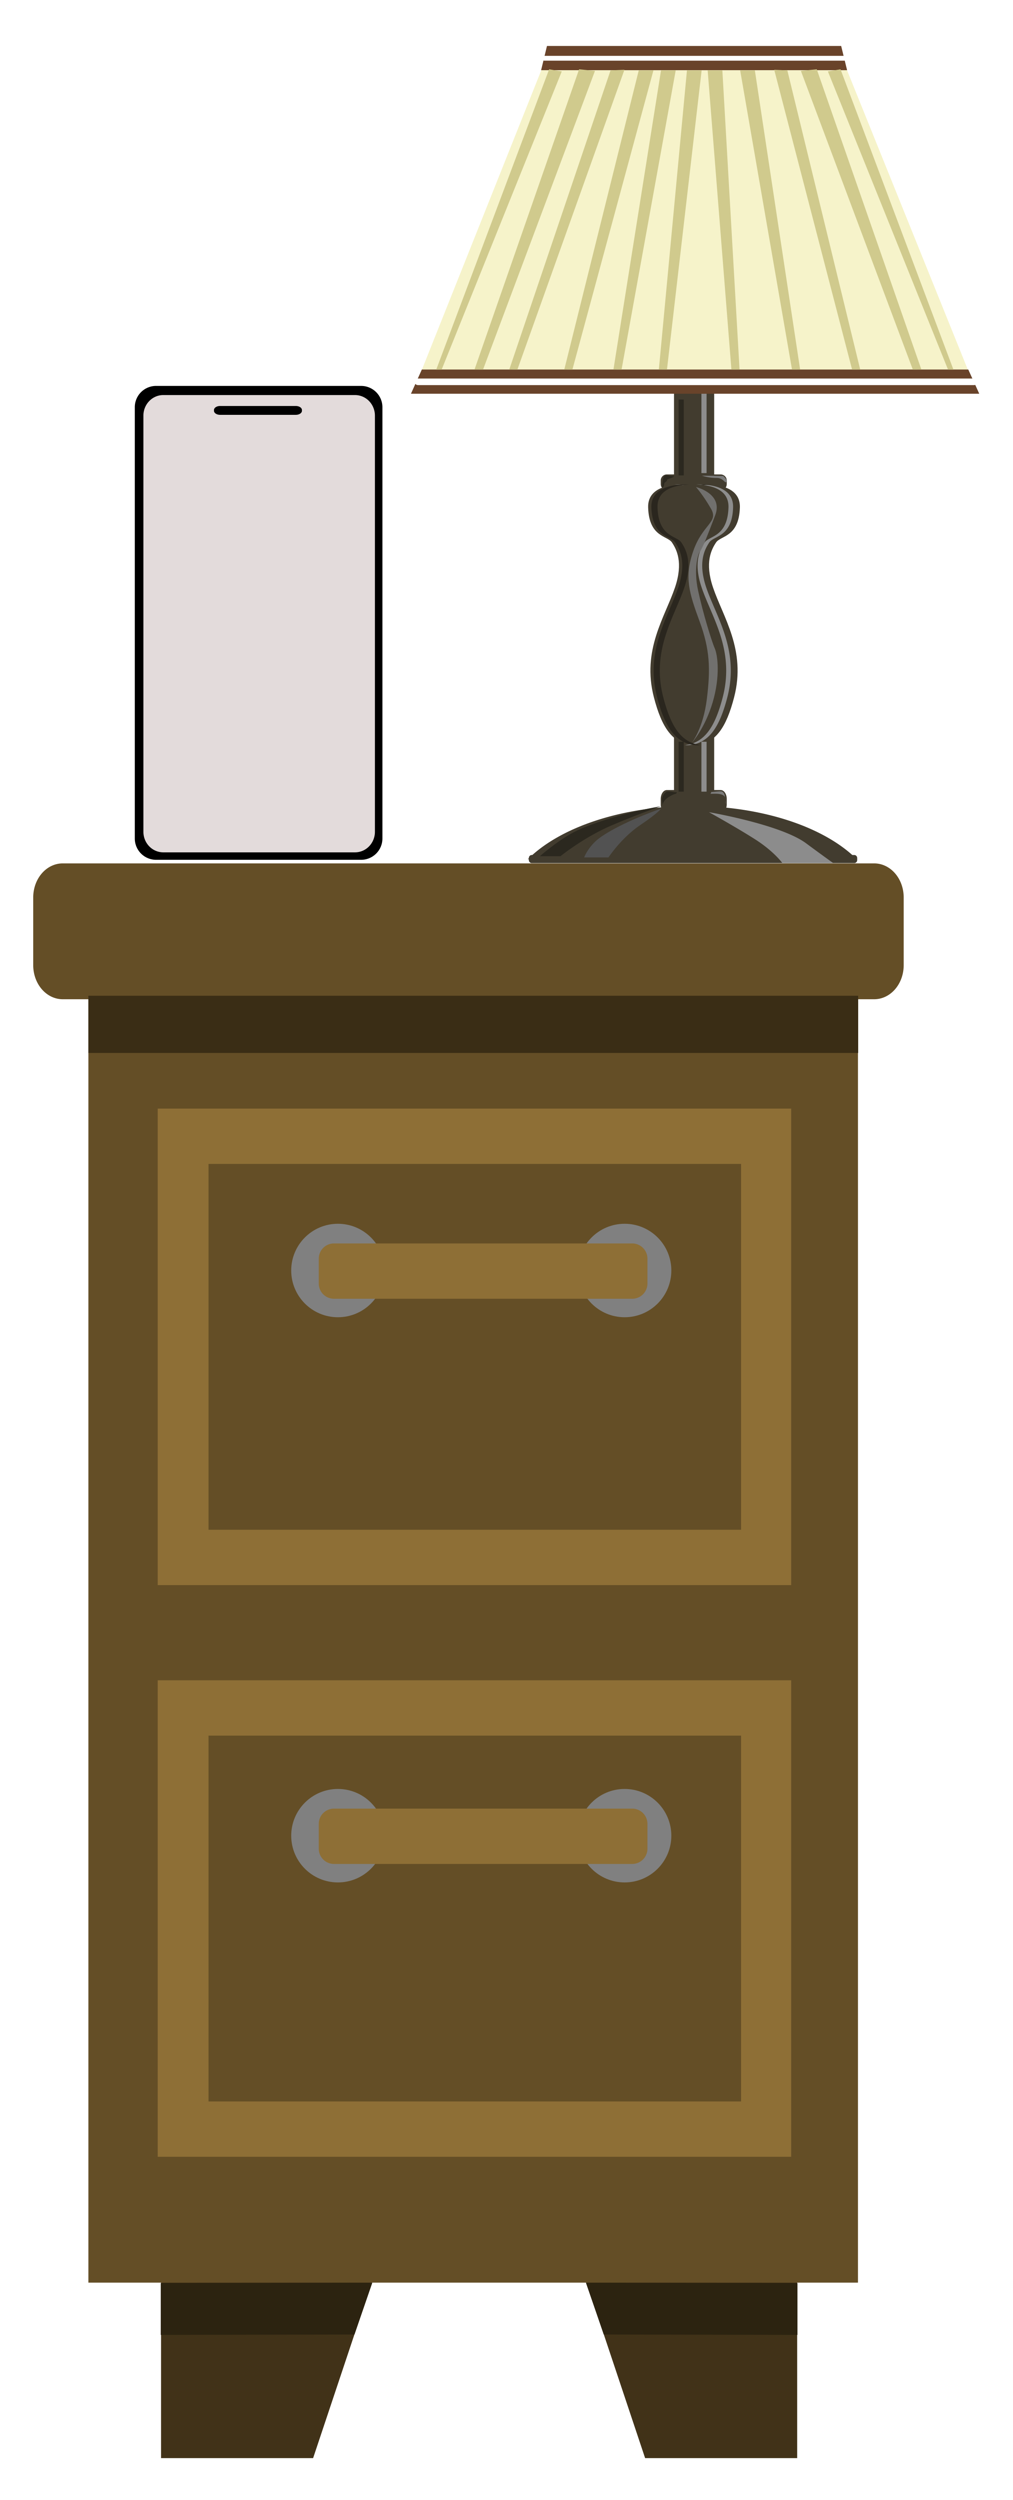 <svg xmlns="http://www.w3.org/2000/svg" width="88mm" height="217mm" viewBox="0 0 88 217"><defs><filter id="a" width="1.165" height="1.037" x="-.082" y="-.019" style="color-interpolation-filters:sRGB"><feGaussianBlur stdDeviation=".176"/></filter><filter id="b" width="2.48" height="1.096" x="-.74" y="-.048" style="color-interpolation-filters:sRGB"><feGaussianBlur stdDeviation=".138"/></filter><filter id="k" width="2.057" height="1.127" x="-.528" y="-.063" style="color-interpolation-filters:sRGB"><feGaussianBlur stdDeviation="2.209"/></filter><filter id="c" width="1.328" height="1.517" x="-.164" y="-.259" style="color-interpolation-filters:sRGB"><feGaussianBlur stdDeviation=".456"/></filter><filter id="d" width="1.149" height="1.365" x="-.075" y="-.183" style="color-interpolation-filters:sRGB"><feGaussianBlur stdDeviation=".335"/></filter><filter id="e" width="1.227" height="1.851" x="-.113" y="-.425" style="color-interpolation-filters:sRGB"><feGaussianBlur stdDeviation=".102"/></filter><filter id="f" width="1.205" height="1.249" x="-.102" y="-.124" style="color-interpolation-filters:sRGB"><feGaussianBlur stdDeviation=".057"/></filter><filter id="g" width="1.129" height="1.03" x="-.064" y="-.015" style="color-interpolation-filters:sRGB"><feGaussianBlur stdDeviation=".14"/></filter><filter id="h" width="1.102" height="1.246" x="-.051" y="-.123" style="color-interpolation-filters:sRGB"><feGaussianBlur stdDeviation=".223"/></filter><filter id="i" width="1.521" height="1.502" x="-.26" y="-.251" style="color-interpolation-filters:sRGB"><feGaussianBlur stdDeviation=".112"/></filter><filter id="j" width="1.331" height="1.341" x="-.166" y="-.17" style="color-interpolation-filters:sRGB"><feGaussianBlur stdDeviation=".089"/></filter></defs><g style="display:inline"><path d="M33.595 151.708h145.653a5.29 5.29 45 0 1 5.292 5.291v10.55a5.29 5.29 135 0 1-5.292 5.292H33.595a5.29 5.29 45 0 1-5.291-5.291V157a5.29 5.29 135 0 1 5.291-5.292" style="display:inline;fill:#644e26;fill-opacity:1;stroke:none;stroke-width:.246;stroke-linecap:round;stroke-linejoin:round;paint-order:markers fill stroke" transform="matrix(.484 0 0 .558 -10.813 -9.708)"/><path d="M13.99 197.008h18.68l-5.47 16.366H13.99zm55.262 0h-18.68l5.47 16.366h13.21z" style="display:inline;fill:#413218;stroke-width:.226;stroke-linecap:round;stroke-linejoin:round;paint-order:markers fill stroke;fill-opacity:1"/><path d="M7.679 86.435h66.854V198.14H7.679z" style="display:inline;fill:#644e26;fill-opacity:1;stroke:none;stroke-width:.172;stroke-linecap:round;stroke-linejoin:round;paint-order:markers fill stroke"/><path d="M13.7 145.855v41.362h55.03v-41.362zm4.415 4.803h46.262v31.756H18.115Z" style="display:inline;fill:#8e6f36;fill-opacity:1;stroke:none;stroke-width:.255;stroke-linecap:round;stroke-linejoin:round;paint-order:markers fill stroke"/><circle cx="29.355" cy="110.284" r="4.057" style="display:inline;fill:gray;fill-opacity:1;stroke:none;stroke-width:.246;stroke-linecap:round;stroke-linejoin:round;paint-order:markers fill stroke"/><circle cx="54.262" cy="110.284" r="4.057" style="display:inline;fill:gray;fill-opacity:1;stroke:none;stroke-width:.246;stroke-linecap:round;stroke-linejoin:round;paint-order:markers fill stroke"/><path d="M94.854 162.378h25.907a1.323 1.323 45 0 1 1.323 1.323v2.157a1.323 1.323 135 0 1-1.323 1.323H94.854a1.323 1.323 45 0 1-1.323-1.323v-2.157a1.323 1.323 135 0 1 1.323-1.323" style="display:inline;fill:#8e6f36;fill-opacity:1;stroke:none;stroke-width:.246;stroke-linecap:round;stroke-linejoin:round;paint-order:markers fill stroke" transform="translate(-65.84 -54.444)"/><path d="M13.7 96.23v41.361h55.03V96.229Zm4.415 4.803h46.262v31.755H18.115Z" style="display:inline;fill:#8e6f36;fill-opacity:1;stroke:none;stroke-width:.255;stroke-linecap:round;stroke-linejoin:round;paint-order:markers fill stroke"/><circle cx="29.355" cy="159.344" r="4.057" style="display:inline;fill:gray;fill-opacity:1;stroke:none;stroke-width:.246;stroke-linecap:round;stroke-linejoin:round;paint-order:markers fill stroke"/><circle cx="54.262" cy="159.344" r="4.057" style="display:inline;fill:gray;fill-opacity:1;stroke:none;stroke-width:.246;stroke-linecap:round;stroke-linejoin:round;paint-order:markers fill stroke"/><path d="M94.854 162.378h25.907a1.323 1.323 45 0 1 1.323 1.323v2.157a1.323 1.323 135 0 1-1.323 1.323H94.854a1.323 1.323 45 0 1-1.323-1.323v-2.157a1.323 1.323 135 0 1 1.323-1.323" style="display:inline;fill:#8e6f36;fill-opacity:1;stroke:none;stroke-width:.246;stroke-linecap:round;stroke-linejoin:round;paint-order:markers fill stroke" transform="translate(-65.84 -5.384)"/><path d="m13.965 198.178 18.38-.033-1.551 4.498-16.829.033zm55.311 0-18.38-.033 1.552 4.498 16.828.033z" style="display:inline;fill:#2c2310;stroke-width:.017;stroke-linecap:round;stroke-linejoin:round;paint-order:markers fill stroke;fill-opacity:1"/><path d="M7.677 86.435H74.55V91.4H7.677z" style="display:inline;fill:#3a2d15;fill-opacity:1;stroke:none;stroke-width:.036;stroke-linecap:round;stroke-linejoin:round;paint-order:markers fill stroke"/><path d="M282.436 89.628h17.807a1.85 1.85 45 0 1 1.852 1.852v37.43a1.85 1.85 135 0 1-1.852 1.853h-17.807a1.85 1.85 45 0 1-1.852-1.852V91.48a1.85 1.85 135 0 1 1.852-1.853" style="display:inline;fill:#000;fill-opacity:1;stroke-width:.246;stroke-linecap:round;stroke-linejoin:round;paint-order:markers fill stroke" transform="translate(-268.874 -56.129)"/><path d="M282.436 89.628h17.807a1.85 1.85 45 0 1 1.852 1.852v37.43a1.85 1.85 135 0 1-1.852 1.853h-17.807a1.85 1.85 45 0 1-1.852-1.852V91.48a1.85 1.85 135 0 1 1.852-1.853" style="display:inline;fill:#e3dbdb;fill-opacity:1;stroke-width:.246;stroke-linecap:round;stroke-linejoin:round;paint-order:markers fill stroke" transform="matrix(.935 0 0 .965 -249.889 -52.199)"/><path d="M287.993 91.33h6.58a.53.53 45 0 1 .53.528v.11a.53.53 135 0 1-.53.529h-6.58a.53.53 45 0 1-.53-.53v-.109a.53.53 135 0 1 .53-.529" style="display:inline;fill:#000;fill-opacity:1;stroke-width:.232;stroke-linecap:round;stroke-linejoin:round;paint-order:markers fill stroke" transform="matrix(1 0 0 .657 -268.874 -24.762)"/></g><g style="display:inline"><path d="M47.69 4.424h25.218l11.474 28.42H36.35z" style="display:inline;fill:#f6f3ca;fill-opacity:1;stroke-width:1.647;stroke-linecap:round;stroke-linejoin:round;paint-order:markers fill stroke"/><path d="M58.551 33.984h3.491v7.483h-3.491z" style="display:inline;fill:#423c2f;fill-opacity:1;stroke:none;stroke-width:1.55;stroke-linecap:round;stroke-linejoin:round;stroke-miterlimit:4;stroke-dasharray:none;stroke-opacity:1;paint-order:markers fill stroke"/><path d="M47.516 3.99h25.557l.514 2.101h-26.58z" style="display:inline;fill:#69432a;stroke-width:1.926;stroke-linecap:round;stroke-linejoin:round;paint-order:markers fill stroke"/><path d="M47.28 5.057h26.067" style="display:inline;fill:none;stroke:#fff;stroke-width:.418;stroke-linecap:round;stroke-linejoin:round;stroke-dasharray:none;stroke-opacity:1;paint-order:markers fill stroke"/><path d="M36.645 32.076h47.47l.954 2.101H35.7z" style="display:inline;fill:#69432a;stroke-width:2.625;stroke-linecap:round;stroke-linejoin:round;paint-order:markers fill stroke"/><path d="M36.306 33.143h48.318" style="display:inline;fill:none;stroke:#fff;stroke-width:.569;stroke-linecap:round;stroke-linejoin:round;stroke-dasharray:none;stroke-opacity:1;paint-order:markers fill stroke"/><path d="M59.362 42.055c-1.2-.007-3.112.254-3.058 1.996.079 2.586 1.667 2.435 2.068 3.035.4.6 1.001 1.726.266 3.903-.867 2.568-2.902 5.43-1.834 9.54.672 2.589 1.608 4.076 3.477 4.164v.002l.008-.001h.008v-.001c1.868-.088 2.804-1.575 3.476-4.164 1.068-4.11-.967-6.972-1.834-9.54-.735-2.177-.134-3.302.267-3.903.4-.6 1.988-.449 2.068-3.035.076-2.502-3.883-1.952-3.985-1.937-.031-.004-.403-.056-.926-.06z" style="display:inline;fill:#423c2f;fill-opacity:1;stroke:none;stroke-width:.313;stroke-linecap:round;stroke-linejoin:round;stroke-dasharray:none;stroke-opacity:1;paint-order:markers fill stroke"/><path d="M58.551 63.512h3.491v5.327h-3.491z" style="display:inline;fill:#423c2f;fill-opacity:1;stroke:none;stroke-width:1.308;stroke-linecap:round;stroke-linejoin:round;stroke-miterlimit:4;stroke-dasharray:none;stroke-opacity:1;paint-order:markers fill stroke"/><path d="M60.132 69.96a16.299 8.89 0 0 0-14.276 4.623h28.572a16.299 8.89 0 0 0-14.296-4.623" style="display:inline;fill:#423c2f;fill-opacity:1;stroke:none;stroke-width:.251;stroke-linecap:round;stroke-linejoin:round;stroke-dasharray:none;stroke-opacity:1;paint-order:markers fill stroke"/><path d="M279.487 135.826h4.68a.53.53 45 0 1 .528.53v.309a.53.53 135 0 1-.529.53h-4.679a.53.53 45 0 1-.529-.53v-.31a.53.53 135 0 1 .53-.529" style="display:inline;fill:#423c2f;fill-opacity:1;stroke:none;stroke-width:.313;stroke-linecap:round;stroke-linejoin:round;stroke-dasharray:none;stroke-opacity:1;paint-order:markers fill stroke" transform="matrix(1 0 0 1.463 -221.561 -130.136)"/><path d="M279.487 135.826h4.68a.53.53 45 0 1 .528.53v.309a.53.53 135 0 1-.529.53h-4.679a.53.53 45 0 1-.529-.53v-.31a.53.53 135 0 1 .53-.529" style="display:inline;fill:#423c2f;fill-opacity:1;stroke:none;stroke-width:.313;stroke-linecap:round;stroke-linejoin:round;stroke-dasharray:none;stroke-opacity:1;paint-order:markers fill stroke" transform="translate(-221.561 -94.644)"/><path d="M266.98 140.43h29.626a.265.265 45 0 1 .264.264v.172a.265.265 135 0 1-.264.264H266.98a.265.265 45 0 1-.265-.264v-.172a.265.265 135 0 1 .265-.264" style="display:inline;fill:#423c2f;fill-opacity:1;stroke:none;stroke-width:.313;stroke-linecap:round;stroke-linejoin:round;stroke-dasharray:none;stroke-opacity:1;paint-order:markers fill stroke" transform="matrix(.946 0 0 1 -206.373 -66.212)"/><path d="M60.684 42.053q-.116 0-.22.004c1.194.028 2.87.356 2.82 1.994-.08 2.586-1.668 2.435-2.069 3.035-.4.6-1.001 1.726-.266 3.903.867 2.568 2.902 5.43 1.834 9.54-.648 2.497-1.545 3.966-3.285 4.145q.094.012.193.018v.002h.016v-.002c1.868-.087 2.804-1.574 3.476-4.163 1.068-4.11-.967-6.972-1.834-9.54-.735-2.177-.134-3.302.266-3.903.4-.6 1.99-.449 2.069-3.035.052-1.72-1.803-1.997-3-1.998m-1.912.002c-.064 0-.137.004-.204.005.414.013.704.05.73.054.013-.002.087-.011.193-.022a7 7 0 0 0-.718-.037z" style="display:inline;mix-blend-mode:normal;fill:#8d8d8d;fill-opacity:1;stroke:none;stroke-width:.313;stroke-linecap:round;stroke-linejoin:round;stroke-dasharray:none;stroke-opacity:1;paint-order:markers fill stroke;filter:url(#a)"/><path d="M60.933 34.179h.448v6.887h-.448z" style="display:inline;fill:#8d8d8d;stroke:none;stroke-width:.313;stroke-linecap:round;stroke-linejoin:round;stroke-opacity:1;paint-order:markers fill stroke;filter:url(#b)"/><path d="M282.494 128.69h.448v6.887h-.448z" style="display:inline;fill:#8d8d8d;stroke:none;stroke-width:.313;stroke-linecap:round;stroke-linejoin:round;stroke-opacity:1;paint-order:markers fill stroke;filter:url(#b)" transform="matrix(1 0 0 .629 -221.561 -16.56)"/><path d="M57.417 70.194c-2.807.99-4.977 2.146-5.708 2.854-.732.708-.962 1.379-.962 1.379h2.11s1.118-1.701 2.752-2.802 1.808-1.431 1.808-1.431" style="display:inline;fill:#525252;fill-opacity:1;stroke:none;stroke-width:.313;stroke-linecap:round;stroke-linejoin:round;stroke-opacity:1;paint-order:markers fill stroke;filter:url(#c)"/><path d="M61.591 70.5s6.204 1.062 8.42 2.69a197 197 0 0 0 2.36 1.721H67.96s-.732-1.014-2.359-2.052-4.01-2.358-4.01-2.358" style="display:inline;fill:#8c8c8c;fill-opacity:1;stroke:none;stroke-width:.313;stroke-linecap:round;stroke-linejoin:round;stroke-opacity:1;paint-order:markers fill stroke;filter:url(#d)"/><path d="m60.972 41.286 1.85.033s.435.367.284.517c-.15.15-.25-.367-.883-.35a4 4 0 0 1-1.251-.2" style="display:inline;fill:#7c7c7c;fill-opacity:1;stroke:none;stroke-width:.313;stroke-linecap:round;stroke-linejoin:round;stroke-opacity:1;paint-order:markers fill stroke;filter:url(#e)"/><path d="M61.764 68.755c.95-.084.967-.117 1.117.1.15.216.2 1.159.159.884-.042-.276.091-.618-.342-.768s-1.06-.008-.967-.1c.091-.091.025-.116.033-.116" style="display:inline;fill:#7c7c7c;fill-opacity:1;stroke:none;stroke-width:.313;stroke-linecap:round;stroke-linejoin:round;stroke-opacity:1;paint-order:markers fill stroke;filter:url(#f)"/><path d="M61.557 42.053c-.294 0-.535.017-.711.033.143.013.245.026.26.028.025-.004.3-.041.693-.056a7 7 0 0 0-.242-.006zm-1.911.002c-1.2-.007-3.112.254-3.06 1.996.08 2.586 1.669 2.435 2.069 3.036.4.6 1.002 1.725.267 3.902-.868 2.569-2.902 5.43-1.835 9.54.673 2.59 1.608 4.076 3.477 4.164v.002h.016v-.002q.132-.008.259-.026c-1.697-.21-2.578-1.672-3.218-4.138-1.068-4.11.967-6.971 1.834-9.54.735-2.177.134-3.302-.266-3.902s-1.99-.45-2.068-3.036c-.05-1.615 1.584-1.954 2.78-1.99-.082-.002-.163-.005-.255-.006" style="display:inline;mix-blend-mode:normal;fill:#2a261e;fill-opacity:1;stroke:none;stroke-width:.313;stroke-linecap:round;stroke-linejoin:round;stroke-dasharray:none;stroke-opacity:1;paint-order:markers fill stroke;filter:url(#g)"/><path d="M282.494 128.69h.448v6.887h-.448z" style="display:inline;fill:#2a271e;fill-opacity:.922;stroke:none;stroke-width:.313;stroke-linecap:round;stroke-linejoin:round;stroke-opacity:1;paint-order:markers fill stroke;filter:url(#b)" transform="matrix(1 0 0 .629 -223.542 -16.56)"/><path d="M282.494 128.69h.448v6.887h-.448z" style="display:inline;fill:#2a271e;fill-opacity:.922;stroke:none;stroke-width:.313;stroke-linecap:round;stroke-linejoin:round;stroke-opacity:1;paint-order:markers fill stroke;filter:url(#b)" transform="matrix(1 0 0 .956 -223.542 -88.343)"/><path d="M57.417 69.982c-2.548.424-5.897 1.415-7.407 2.17s-3.113 2.17-3.113 2.17h1.793s2.028-1.651 4.481-2.69a72 72 0 0 1 4.246-1.65" style="display:inline;fill:#2a271e;fill-opacity:.922;stroke-width:.313;stroke-linecap:round;stroke-linejoin:round;paint-order:markers fill stroke;filter:url(#h)"/><path d="M58.549 41.348c-.496-.024-.802-.26-.92.118-.118.377-.165 1.085 0 .778s-.047-.236.212-.424c.26-.19-.094-.142.33-.283.425-.142.378-.19.378-.19" style="display:inline;fill:#2a271e;fill-opacity:.922;stroke-width:.313;stroke-linecap:round;stroke-linejoin:round;paint-order:markers fill stroke;filter:url(#i)"/><path d="M58.785 68.767c-.342.024-.743-.142-.92-.024s-.413.46-.354.767.059.495.059.425-.012-.248.212-.496c.224-.247.684-.483.861-.519.177-.035.142-.153.142-.153" style="display:inline;fill:#2a271e;fill-opacity:.922;stroke-width:.313;stroke-linecap:round;stroke-linejoin:round;paint-order:markers fill stroke;filter:url(#j)"/><path d="m47.704 6.016 1.097.184-10.433 25.878-.472.005zm2.602 0 1.38.137-9.722 25.924-.742-.003zm2.733.092 1.206-.05-9.298 26.02-.705-.004zm2.45 0 1.276-.002-7.039 25.972-.705-.004zm1.934 0 1.277-.002-4.704 25.972-.705-.004zm2.253 0 1.276-.002-3.012 25.972-.705-.004zm3.076 0-1.277-.002 2.063 25.972.706-.004zm10.264-.092L71.92 6.2l10.434 25.878.471.005zm-2.062 0-1.38.137 9.722 25.924.743-.003zm-2.557.092-1.14-.05 6.764 26.02.705-.004zm-2.822 0-1.277-.002 4.504 25.972.705-.004z" style="display:inline;fill:#d0ca8d;fill-opacity:1;stroke-width:.313;stroke-linecap:round;stroke-linejoin:round;paint-order:markers fill stroke"/><path d="M1021.25 412.565s9.45 2.14 6.597 9.271-4.457 11.054-5.17 11.768c-.713.713-2.318 5.705-.713 12.836s4.635 16.582 5.705 18.9 1.961 9.27-.713 17.828-7.132 13.194-7.132 13.194 3.922-4.636 5.17-14.442c1.249-9.806 1.07-16.046-2.495-25.317s-5.35-14.442-2.14-23.178 8.736-9.27 6.062-13.728c-2.674-4.457-5.17-7.132-5.17-7.132" style="display:inline;mix-blend-mode:normal;fill:#747372;fill-opacity:.941;stroke-width:1.183;stroke-linecap:round;stroke-linejoin:round;paint-order:markers fill stroke;filter:url(#k)" transform="matrix(.253 0 0 .265 -197.916 -67.055)"/></g></svg>